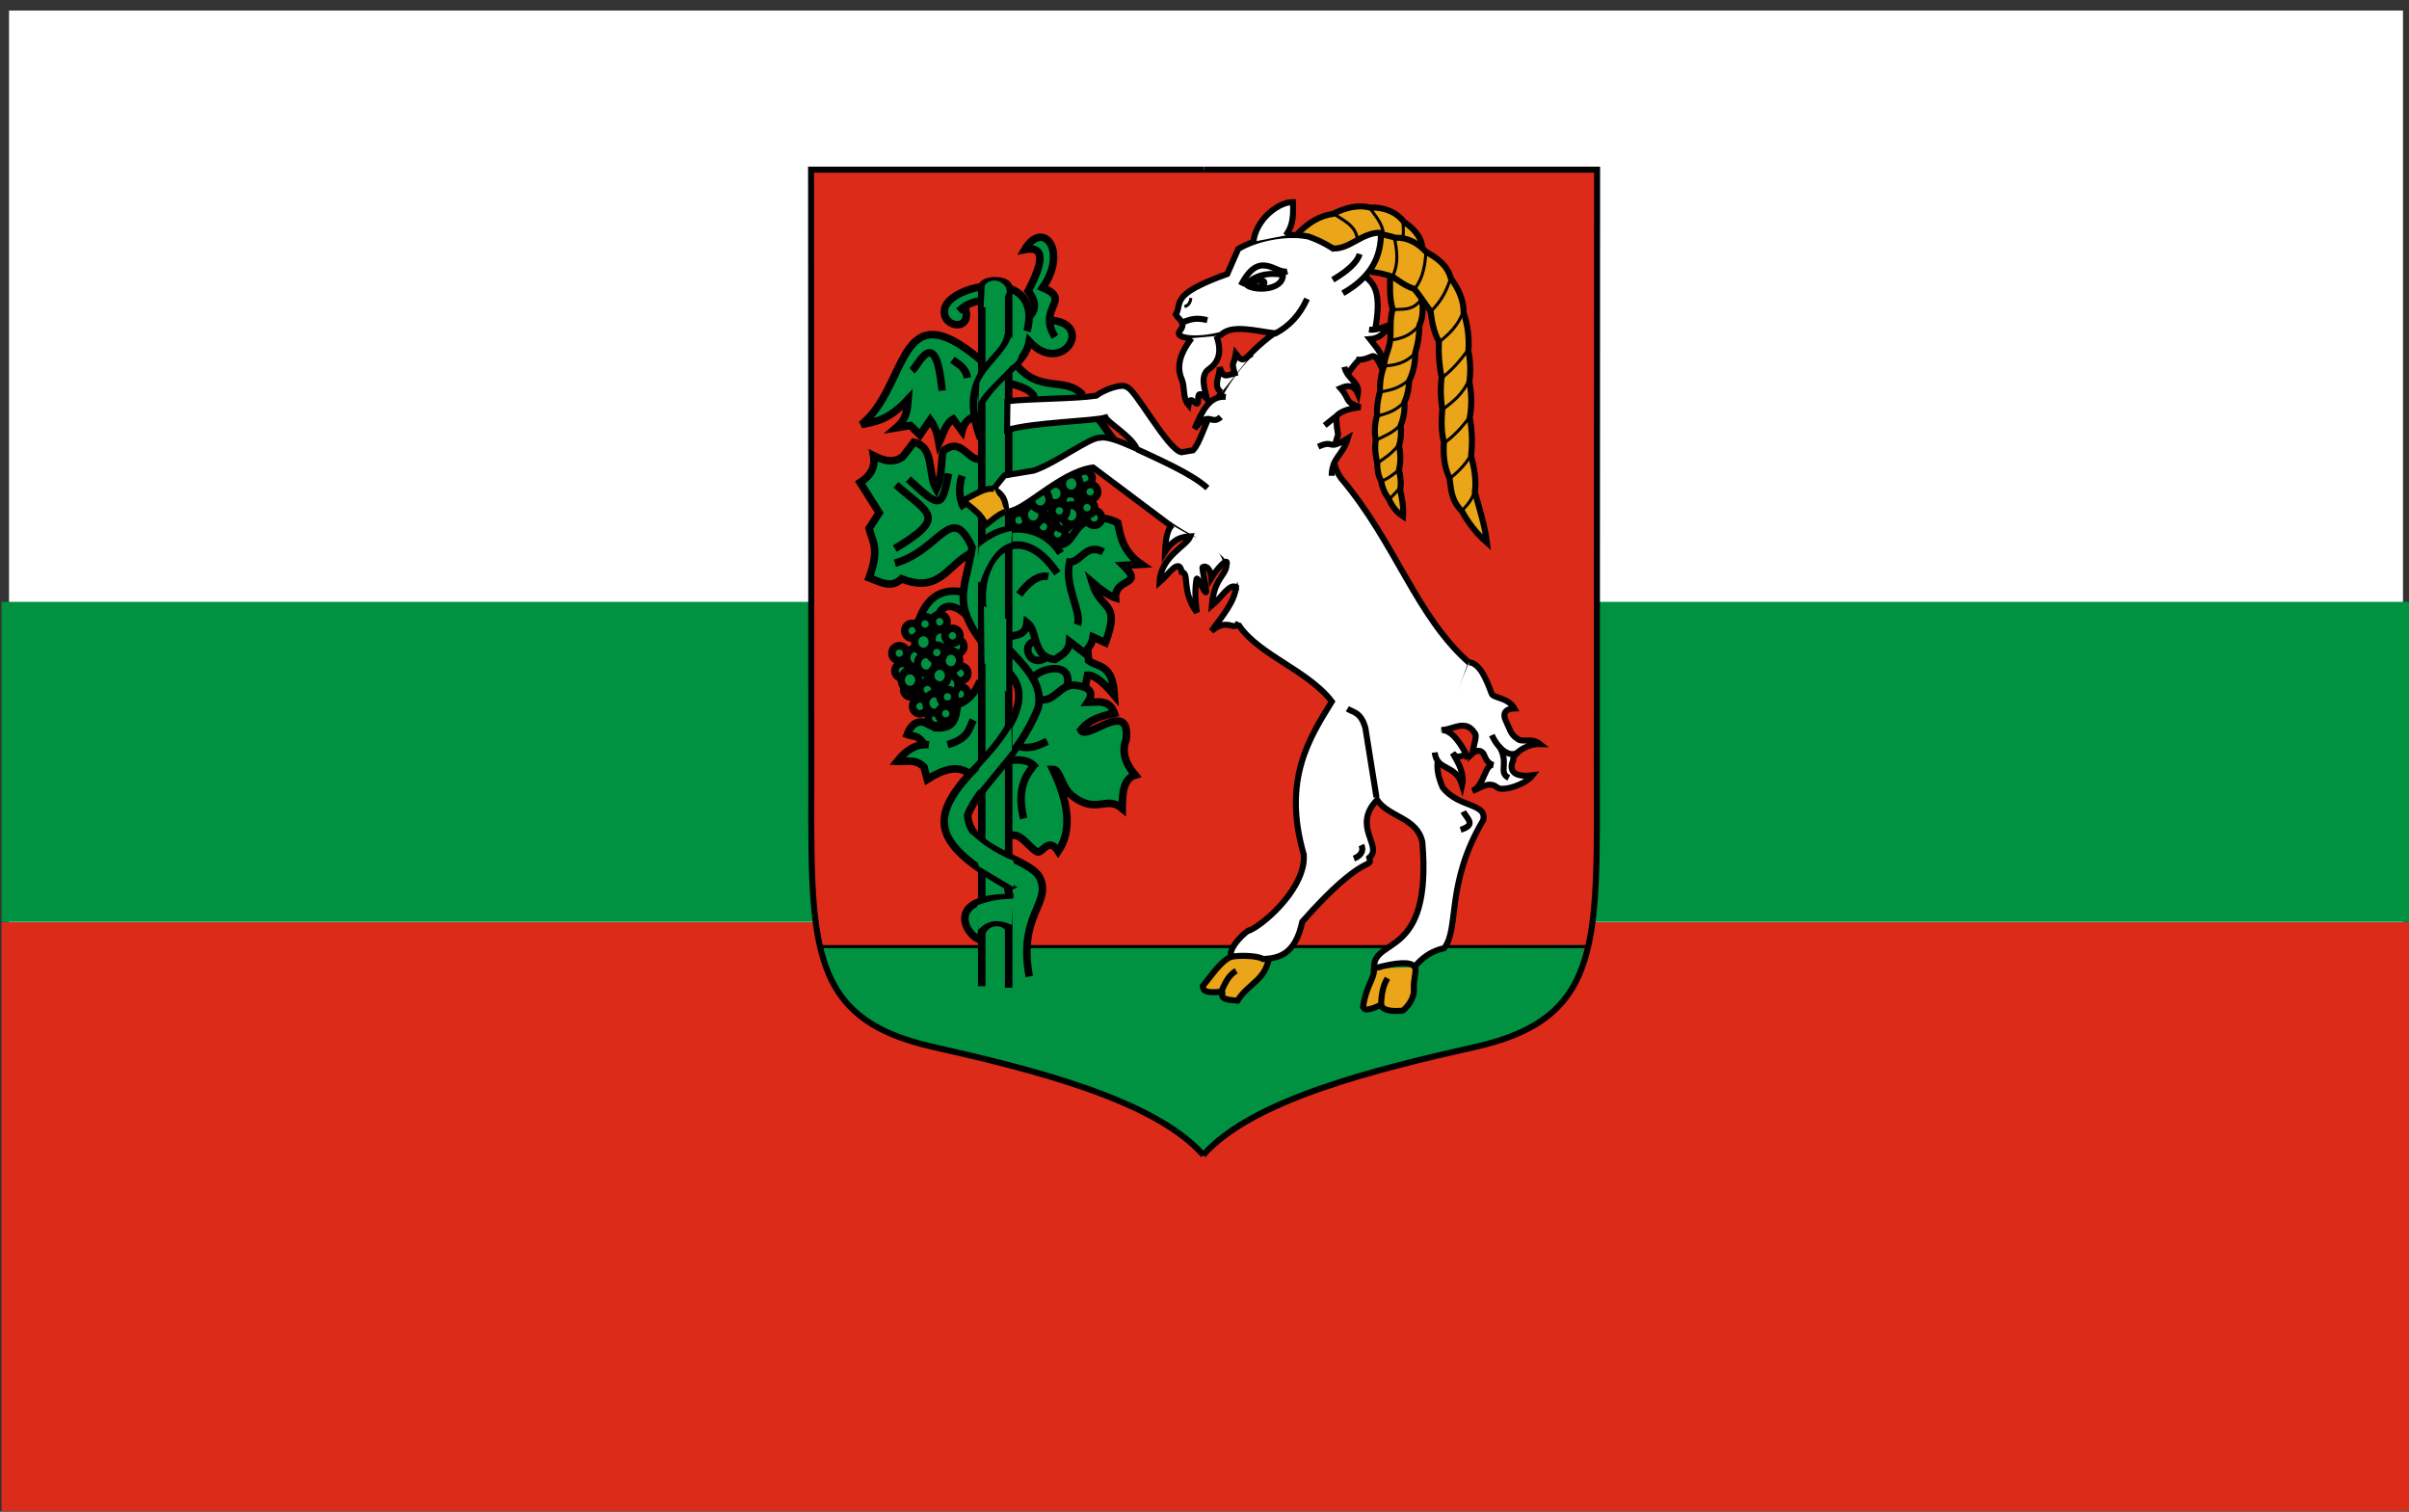 <?xml version="1.0" encoding="UTF-8"?>
<svg sodipodi:docbase="D:\olek\Pulpit\svg" sodipodi:docname="POL_lublin_flag.svg" sodipodi:version="0.32" version="1.0" viewBox="0 0 800 502" xmlns="http://www.w3.org/2000/svg" xmlns:cc="http://web.resource.org/cc/" xmlns:dc="http://purl.org/dc/elements/1.1/" xmlns:rdf="http://www.w3.org/1999/02/22-rdf-syntax-ns#" xmlns:sodipodi="http://inkscape.sourceforge.net/DTD/sodipodi-0.dtd">
<rect x="0" y="0" width="800" height="502" fill="#333333" stroke="none"/>
<sodipodi:namedview bordercolor="#666666" borderopacity="1.0" pagecolor="#ffffff"/>
<g>
<rect x="3" y="3.5" width="795" height="497" color="#000000" fill="#fff" fill-rule="evenodd"/>
<rect x=".505" y="199.85" width="800.99" height="106.29" color="#000000" fill="#009241" fill-rule="evenodd"/>
<rect x=".505" y="306.24" width="802.99" height="195.53" color="#000000" fill="#dc2b19" fill-rule="evenodd"/>
<g transform="matrix(.526 0 0 .526 176.84 -119.83)">
<path d="m423.6 957.07c-31.09-35.29-108.95-54.42-171.15-68.426-80.993-18.239-76.371-67.208-76.418-179.14l-0.159-374.57h249.13" color="#000000" fill="#dc2b19" fill-rule="evenodd" sodipodi:nodetypes="csscc"/>
<path d="m423.4 957.07c31.09-35.29 109.95-54.42 172.15-68.426 80.993-18.239 76.371-67.208 76.418-179.14l0.159-374.57h-248.13" color="#000000" fill="#dc2b19" fill-rule="evenodd" sodipodi:nodetypes="csscc"/>
<path d="m181.62 825.4 482-1c0.45 31.98-26.348 54.775-73.067 64.475-60.536 13.592-140.09 38.786-168.93 67.525-27.237-29.589-86.025-47.826-202.61-77.757-21.884-11.145-32.696-32.468-37.393-53.243z" fill="#009241" fill-rule="evenodd" sodipodi:nodetypes="cccccc"/>
<path d="m206.62 496.4c15.16-17.833 23.885-35.667 35.5-53.5 14.57-10.29 27.716 2.204 41 12.5l7 32-7.5 16.5-6-14-6.5 9c-4.833-14.149-9.667 3.57-14.5 10-1.16-24.109-7.048-11.962-12-7-3.405-7.117-10.088-4.404-16-4 8.448-6.5 8.843-13 11-19.5-10.667 14.874-21.333 14.278-32 18z" color="#000000" fill="#009241" fill-rule="evenodd" sodipodi:nodetypes="cccccccccccc"/>
<path d="m300.12 494.9 17.5-16-17.5-10-0.5-44-18-8-9.5 4.5 2 4.5c-2.697 7.444-6.811 9.694-13.5 2.5l-1-7.5 8.5-7.5 19-5 19.5 3 7 15 3-3-3.5-12c7.797-16.656 9.447-27.933-4-26 5.833-3.237 11.667-11.06 17.5-4.5 4.772 9.5-0.821 19-5 28.5 6.592 3.219 11.561 7.574 5 20 12.458 3.885 18.786 9.304 10 18.5-11.174 7.268-17.018 1.212-23-4.5-0.857 5.129-2.1 10.18-9.5 14l12 10.5c13.219 2.316 26.576 4.586 32 9.5l18.5 28-20.5 15 3.5 12-36.5 28.5-21.5-3.5 8.5-62.5z" color="#000000" fill="#009241" fill-rule="evenodd" sodipodi:nodetypes="cccccccccccccccccccccccccccccc"/>
<path d="m277.12 575.9c-13.167 11.458-25.697 25.302-44 17.5-7.333 4.228-14.667 1.149-22 0.5 5.987-14.769 2.613-23.298 1-33l7.5-10-13.5-19.5c7.919-3.791 12.222-7.389 9.5-16.5 7.932 7.888 16.24 7.006 25.5-9l8 7.5 6 24 4-24 8-4.5 15.5 10 0.5 51 1.5 10-7.5-4z" color="#000000" fill="#009241" fill-rule="evenodd" sodipodi:nodetypes="cccccccccccccccc"/>
<path d="m338.62 659.9-36.5 25.5 5-22.5-15.5-21-20-27.5-9.5-5-11 13.5-6.5-5.5 8.5-12.5 9.5-3.5 9 0.5 6-26.5 15-11.5 11.5-2.5 17.5-21 28.5-10.5 4.5 26 13.5 2 7 17 8 9h-12c14.342 10.157-1.297 13.889-3.5 20.5-5.167-0.778-10.333-5.414-15.5-11.5 8.134 14.802 17.014 24.194 9.5 41l-7.5-4-5.5 8.5 1.5 7 13.5 6 3 14.5-17.5-13 0.5 9.5-11-2.5z" color="#000000" fill="#009241" fill-rule="evenodd" sodipodi:nodetypes="cccccccccccccccccccccccccccccccc"/>
<path d="m230.62 707.9c11.613 0.159 18.699 3.336 18.328 11.484 8.89-3.53 17.78-10.13 26.67-3.631l24.254 37.461 18.722 12.845c5.008-3.05 10.017-5.657 15.025-2.16 6.774-16.5 3.193-33-6-49.5 14.13 22.683 29.933 20.274 45.311 24.245-0.515-8.531-0.218-16.792 7.147-22.696-9.041-12.532-2.092-32.045-11.547-32.931l-22.049 7.502c0.52-5.373 10.463-9.176 18.572-13.284-1.79-4.196-6.135-6.69-15.901-5.569 8.606-17.177-14.229-12.471-28.038-2.318l-19.726 15.173-19.765-27.272-5.158 11.853-22.017-50.32-22.329 24.355 25.26 44.333-13.76-5.073-5.773 8.365 6.697 6.812-13.924 10.324z" color="#000000" fill="#009241" fill-rule="evenodd" sodipodi:nodetypes="cccccccccccccccccccccccc"/>
<path d="m271.12 767.4c-1.584-8.41-30.484-14.842 10.5-56l2.5 16c-9.775 7.403-10.707 21.078-5.777 28.063 4.01 5.681-3.004 11.651-7.223 11.937z" color="#000000" fill="#009241" fill-rule="evenodd" sodipodi:nodetypes="cccsc"/>
<path d="m271.62 766.9 29.5 20.5c-9.409 5.367-18.819 8.639-28.228 16.381-0.241 5.255-1.143 11.007 3.749 12.412l35.75 26.858c-5.154-2.263 6.118-40.927 7.854-52.849 0.854-6.101-0.666-12.202-15.625-18.302-10.539-4.35-18.37-10.054-26.318-15.7l-6.682 10.7z" fill="#009241" fill-rule="evenodd" sodipodi:nodetypes="ccccccccc"/>
<path d="m283.62 850.4v-441c-0.115-5.764 17.052-5.795 17 0v442" fill="#009241" fill-rule="evenodd" stroke="#000" stroke-width="4.75" sodipodi:nodetypes="cccc"/>
<path d="m313.63 844.27c-7.218-38.799 14.094-46.267 6.779-62.091-5.931-12.828-44.573-16.661-45.669-39.732 7.92-20.127 31.517-35.238 44.548-67.882 5.891-26.667-35.811-40.838-35.355-67.882-0.884-31.168 24.343-51.042 47.376-16.971" color="#000000" fill="none" stroke="#000" stroke-width="4.75" sodipodi:nodetypes="cscccc"/>
<path d="m300.9 814.57c-3.185-6.838-17.224-6.406-18.385 6.364-7.336-0.972-24.187-26.438 18.253-26.412 2.189-1.093-2.486-5.725 0.132-6.822-47.539-26.595-50.452-42.491-25.456-70.711 32.347-31.654 38.824-52.959 24.042-65.761-38.647-40.174-26.892-47.198-21.92-77.782-13.294-29.366-20.088 1.999-48.79 9.899" color="#000000" fill="none" stroke="#000" stroke-width="4.75" sodipodi:nodetypes="cccccccc"/>
<path d="m333.42 576.98c-13.929-22.023-41.502-16.626-49.497-6.364" color="#000000" fill="none" stroke="#000" stroke-width="4.75" sodipodi:nodetypes="cc"/>
<path d="m228.77 574.15c33.582-20.121 21.523-21.845 0.707-40.305" color="#000000" fill="none" stroke="#000" stroke-width="4.75" sodipodi:nodetypes="cc"/>
<path d="m237.26 530.31c20.347 18.849 21.063 18.406 25.456-3.535" color="#000000" fill="none" stroke="#000" stroke-width="4.75" sodipodi:nodetypes="cc"/>
<path d="m271.2 528.19c-2.696 8.083-1.495 16.16 1.414 20.506" color="#000000" fill="none" stroke="#000" stroke-width="4.75" sodipodi:nodetypes="cc"/>
<path d="m282.89 504.86c-16.122-43.899 16.298-49.137 17.299-65.761" color="#000000" fill="none" stroke="#000" stroke-width="4.75" sodipodi:nodetypes="cc"/>
<path d="m283.93 480.81c11.961-18.341 27.164-23.143 29.698-37.477 20.769 22.597 42.093-11.791 12.728-13.435" color="#000000" fill="none" stroke="#000" stroke-width="4.75" sodipodi:nodetypes="ccc"/>
<path d="m329.89 440.51c-11.618-18.614 11.25-23.134-7.778-31.113 16.258-23.18 0.14-43.456-11.314-24.042 12.937-2.49 11.78 7.94 2.121 26.163 4.187 5.421 5.899 10.842 0.707 16.263" color="#000000" fill="none" stroke="#000" stroke-width="4.75" sodipodi:nodetypes="ccccc"/>
<path d="m312.21 436.97c10.518-40.247-45.078-30.994-51.619-15.556-4.343 12.829 17.113 16.828 12.728 1.414" color="#000000" fill="none" stroke="#000" stroke-width="4.75" sodipodi:nodetypes="ccc"/>
<path d="m269.08 424.25c4.478-4.148 8.957-5.983 13.435-6.364" color="#000000" fill="none" stroke="#000" stroke-width="4.75" sodipodi:nodetypes="cc"/>
<path d="m282.62 454.9c-52.831-44.65-44.912 16.763-75 41 8.695-1.918 16.949-2.513 29.5-16-0.485 6-0.551 12-7.5 18l9-1.5 6 6 6.5-9.5c3.469 4.833 4.665 9.667 5.5 14.5 2.66-5.34 3.928-12.072 9-15l5.5 7.5c1.276-5.503 4.575-7.971 8.5-9.5" color="#000000" fill="none" stroke="#000" stroke-width="4.75" sodipodi:nodetypes="ccccccccccc"/>
<path d="m239.62 461.9c4.577-4.293 14.97-29.411 19 12.5" color="#000000" fill="none" stroke="#000" stroke-width="4.75" sodipodi:nodetypes="cc"/>
<path d="m274.62 466.4c-1.245-6.716-5.744-8.55-9.5-11.5" color="#000000" fill="none" stroke="#000" stroke-width="4.75" sodipodi:nodetypes="cc"/>
<path d="m301.61 707.8c7.026-0.757 12.992 0.075 16.263 4.95" color="#000000" fill="none" stroke="#000" stroke-width="4.75" sodipodi:nodetypes="cc"/>
<path d="m324.94 695.77c-5.737 2.825-11.511 5.535-19.092 2.828" color="#000000" fill="none" stroke="#000" stroke-width="4.75" sodipodi:nodetypes="cc"/>
<path d="m300.19 755.88c7.353-3.544 11.599 5.236 17.95 9.504 3.596 2.416 7.161-10.049 13.761-0.148 9.441-14.086 5.925-32.058-3.427-51.782 4.735-0.099 5.117 11.32 12.519 16.993 15.265 11.7 21.333-0.749 31.322 7.755 0.05-9.692 0.711-18.775 8.177-21.05-6.438-7.517-8.655-15.035-5.667-22.552 2.811-26.354-25.144 1.392-28.673-5.895 3.373-4.275 8.5-8.2 21.213-10.607-3.009-8.851-10.268-7.077-16.885-6.909 4.438-6.615 0.884-9.805-7.864-10.769-10.135-1.107-13.199 12.406-24.042 8.485" color="#000000" fill="none" stroke="#000" stroke-width="4.75" sodipodi:nodetypes="csccscccccccc"/>
<path d="m278.27 576.27c-16.3 7.293-20.506 26.712-45.255 16.971-6.835 6.435-13.671 1.809-20.506-0.707 6.941-18.7 1.842-22.952 0-31.113l6.364-9.899-12.021-19.092c6.177-3.983 9.832-9.226 8.485-16.971 6.128 3.098 12.257 5.064 18.385 0.707l7.071-9.192c13.24 2.969 8.579 20.129 14.142 29.698 5.479-11.846 1.557-25.028 6.364-25.456 10.371-6.853 15.085 10.181 22.627 5.657" color="#000000" fill="none" stroke="#000" stroke-width="4.75" sodipodi:nodetypes="cccccccccccc"/>
<path d="m300.9 630.01c4.404-1.799 10.381-0.451 11.314-9.192 7.137 5.29 2.913 21.988 17.678 23.335 4.044-2.791 8.753-4.918 9.192-11.314l9.192 7.071c2.477-2.708 5.014-5.357 5.657-9.899l7.778 3.535c9.886-26.944-2.747-19.083-8.485-38.184 5.788 4.976 10.942 8.685 14.849 9.899-0.376-13.199 18.694-7.307 4.95-20.506l11.314-0.707c-10.965-7.518-13.127-16.796-14.849-26.163-5.893-3.041-11.785-4.021-17.678-1.414-11.549 3.061-9.664 16.488-21.92 15.556" color="#000000" fill="none" stroke="#000" stroke-width="4.75" sodipodi:nodetypes="cccccccccccccc"/>
<path d="m307.26 603.14c6.128-8.14 12.257-12.591 18.385-11.314" color="#000000" fill="none" stroke="#000" stroke-width="4.75" sodipodi:nodetypes="cc"/>
<path d="m360.29 576.27c-10.607-5.914-14.142 6.588-21.213 6.364-3.499 15.364 7.978 32.012 4.95 39.598" color="#000000" fill="none" stroke="#000" stroke-width="4.75" sodipodi:nodetypes="ccc"/>
<path d="m316.45 711.33c-7.758 8.495-9.85 19.117-6.364 33.234" color="#000000" fill="none" stroke="#000" stroke-width="4.75" sodipodi:nodetypes="cc"/>
<path d="m316.45 655.47c3.545-5.61 24.421-10.833 21.213 4.95" color="#000000" fill="none" stroke="#000" stroke-width="4.75" sodipodi:nodetypes="cc"/>
<path d="m317.16 632.84c-8.66 1.217-3.91 16.347 6.364 10.607" color="#000000" fill="none" stroke="#000" stroke-width="4.75" sodipodi:nodetypes="cc"/>
<path d="m348.98 661.13 1.414-7.071c3.858-0.255 9.343 3.559 16.971 12.728-1.139-20.153-9.934-17.338-16.263-21.92l-0.707-7.778" color="#000000" fill="none" stroke="#000" stroke-width="4.75" sodipodi:nodetypes="ccccc"/>
<path d="m276.86 716.99c-8.079-6.854-17.628-3.414-27.577 2.828l-2.121-7.778c-5.657-5.51-11.314-3.183-16.971-3.535 5.569-6.87 11.88-11.513 20.08-10.486-1.068-0.134-2.104-0.171-3.11-0.12-3.535-6.489-7.071-5.008-10.607-6.364 2.504-6.718 6.22-8.588 10.607-7.778l7.071 3.535c12.475 0.771 12.91-6.251 14.142-14.849 6.02-1.459 11.792-7.886 14.142-14.849" color="#000000" fill="none" stroke="#000" stroke-width="4.75" sodipodi:nodetypes="ccccscccccc"/>
<path d="m262.01 697.9c13.546-3.831 13.388-9.947 16.263-15.556" color="#000000" fill="none" stroke="#000" stroke-width="4.75" sodipodi:nodetypes="cc"/>
<path d="m304.43 456.77c15.146 20.24 31.684 7.964 43.134 20.506" color="#000000" fill="none" stroke="#000" stroke-width="4.75" sodipodi:nodetypes="cc"/>
<path d="m300.9 470.21c0.236 0 0.471 0 0 0z" fill="none" stroke="#000" stroke-width="1.9px"/>
<path d="m317.16 480.11c-0.736-5.996-8.878-8.289-16.971-10.607" color="#000000" fill="none" stroke="#000" stroke-width="4.75" sodipodi:nodetypes="cc"/>
<path d="m274.62 616.9c-7-7.363-15.5-9.089-18.5-0.5" color="#000000" fill="none" stroke="#000" stroke-width="4.75" sodipodi:nodetypes="cc"/>
<path d="m270.62 601.4c-13.724-2.329-22.108 5.164-26.5 17.5" color="#000000" fill="none" stroke="#000" stroke-width="4.75" sodipodi:nodetypes="cc"/>
<path transform="matrix(1.062 0 0 1.062 168 321.53)" d="m66.114 310.51a4.419 4.419 0 1 1-8.839 0 4.419 4.419 0 1 1 8.839 0z" color="#000000" fill="#009241" fill-rule="evenodd" stroke="#000" stroke-width="4.471" sodipodi:cx="61.695068" sodipodi:cy="310.51425" sodipodi:rx="4.4194174" sodipodi:ry="4.4194174" sodipodi:type="arc"/>
<path transform="matrix(1.062 0 0 1.062 202.12 306.15)" d="m66.114 310.51a4.419 4.419 0 1 1-8.839 0 4.419 4.419 0 1 1 8.839 0z" color="#000000" fill="#009241" fill-rule="evenodd" stroke="#000" stroke-width="4.471" sodipodi:cx="61.695068" sodipodi:cy="310.51425" sodipodi:rx="4.4194174" sodipodi:ry="4.4194174" sodipodi:type="arc"/>
<path transform="matrix(1.062 0 0 1.062 179.14 343.98)" d="m66.114 310.51a4.419 4.419 0 1 1-8.839 0 4.419 4.419 0 1 1 8.839 0z" color="#000000" fill="#009241" fill-rule="evenodd" stroke="#000" stroke-width="4.471" sodipodi:cx="61.695068" sodipodi:cy="310.51425" sodipodi:rx="4.4194174" sodipodi:ry="4.4194174" sodipodi:type="arc"/>
<path transform="matrix(1.062 0 0 1.062 204.6 323.12)" d="m66.114 310.51a4.419 4.419 0 1 1-8.839 0 4.419 4.419 0 1 1 8.839 0z" color="#000000" fill="#009241" fill-rule="evenodd" stroke="#000" stroke-width="4.471" sodipodi:cx="61.695068" sodipodi:cy="310.51425" sodipodi:rx="4.4194174" sodipodi:ry="4.4194174" sodipodi:type="arc"/>
<path transform="matrix(1.062 0 0 1.062 173.48 333.37)" d="m66.114 310.51a4.419 4.419 0 1 1-8.839 0 4.419 4.419 0 1 1 8.839 0z" color="#000000" fill="#009241" fill-rule="evenodd" stroke="#000" stroke-width="4.471" sodipodi:cx="61.695068" sodipodi:cy="310.51425" sodipodi:rx="4.4194174" sodipodi:ry="4.4194174" sodipodi:type="arc"/>
<path transform="matrix(1.062 0 0 1.062 204.6 336.2)" d="m66.114 310.51a4.419 4.419 0 1 1-8.839 0 4.419 4.419 0 1 1 8.839 0z" color="#000000" fill="#009241" fill-rule="evenodd" stroke="#000" stroke-width="4.471" sodipodi:cx="61.695068" sodipodi:cy="310.51425" sodipodi:rx="4.4194174" sodipodi:ry="4.4194174" sodipodi:type="arc"/>
<path transform="matrix(1.062 0 0 1.062 166.06 310.39)" d="m66.114 310.51a4.419 4.419 0 1 1-8.839 0 4.419 4.419 0 1 1 8.839 0z" color="#000000" fill="#009241" fill-rule="evenodd" stroke="#000" stroke-width="4.471" sodipodi:cx="61.695068" sodipodi:cy="310.51425" sodipodi:rx="4.4194174" sodipodi:ry="4.4194174" sodipodi:type="arc"/>
<path transform="matrix(1.062 0 0 1.062 174.19 296.25)" d="m66.114 310.51a4.419 4.419 0 1 1-8.839 0 4.419 4.419 0 1 1 8.839 0z" color="#000000" fill="#009241" fill-rule="evenodd" stroke="#000" stroke-width="4.471" sodipodi:cx="61.695068" sodipodi:cy="310.51425" sodipodi:rx="4.4194174" sodipodi:ry="4.4194174" sodipodi:type="arc"/>
<path transform="matrix(1.062 0 0 1.062 191.51 290.59)" d="m66.114 310.51a4.419 4.419 0 1 1-8.839 0 4.419 4.419 0 1 1 8.839 0z" color="#000000" fill="#009241" fill-rule="evenodd" stroke="#000" stroke-width="4.471" sodipodi:cx="61.695068" sodipodi:cy="310.51425" sodipodi:rx="4.4194174" sodipodi:ry="4.4194174" sodipodi:type="arc"/>
<path transform="matrix(1.062 0 0 1.062 189.04 351.4)" d="m66.114 310.51a4.419 4.419 0 1 1-8.839 0 4.419 4.419 0 1 1 8.839 0z" color="#000000" fill="#009241" fill-rule="evenodd" stroke="#000" stroke-width="4.471" sodipodi:cx="61.695068" sodipodi:cy="310.51425" sodipodi:rx="4.4194174" sodipodi:ry="4.4194174" sodipodi:type="arc"/>
<path transform="matrix(1.062 0 0 1.062 183.74 333.37)" d="m66.114 310.51a4.419 4.419 0 1 1-8.839 0 4.419 4.419 0 1 1 8.839 0z" color="#000000" fill="#009241" fill-rule="evenodd" stroke="#000" stroke-width="4.471" sodipodi:cx="61.695068" sodipodi:cy="310.51425" sodipodi:rx="4.4194174" sodipodi:ry="4.4194174" sodipodi:type="arc"/>
<path transform="matrix(1.252 0 0 1.378 180.53 203.46)" d="m66.114 310.51a4.419 4.419 0 1 1-8.839 0 4.419 4.419 0 1 1 8.839 0z" color="#000000" fill="#009241" fill-rule="evenodd" stroke="#000" stroke-width="3.616" sodipodi:cx="61.695068" sodipodi:cy="310.51425" sodipodi:rx="4.4194174" sodipodi:ry="4.4194174" sodipodi:type="arc"/>
<path transform="matrix(1.252 0 0 1.378 167.09 225.73)" d="m66.114 310.51a4.419 4.419 0 1 1-8.839 0 4.419 4.419 0 1 1 8.839 0z" color="#000000" fill="#009241" fill-rule="evenodd" stroke="#000" stroke-width="3.616" sodipodi:cx="61.695068" sodipodi:cy="310.51425" sodipodi:rx="4.4194174" sodipodi:ry="4.4194174" sodipodi:type="arc"/>
<path transform="matrix(1.252 0 0 1.378 185.83 232.1)" d="m66.114 310.51a4.419 4.419 0 1 1-8.839 0 4.419 4.419 0 1 1 8.839 0z" color="#000000" fill="#009241" fill-rule="evenodd" stroke="#000" stroke-width="3.616" sodipodi:cx="61.695068" sodipodi:cy="310.51425" sodipodi:rx="4.4194174" sodipodi:ry="4.4194174" sodipodi:type="arc"/>
<path transform="matrix(1.252 0 0 1.378 164.62 215.13)" d="m66.114 310.51a4.419 4.419 0 1 1-8.839 0 4.419 4.419 0 1 1 8.839 0z" color="#000000" fill="#009241" fill-rule="evenodd" stroke="#000" stroke-width="3.616" sodipodi:cx="61.695068" sodipodi:cy="310.51425" sodipodi:rx="4.4194174" sodipodi:ry="4.4194174" sodipodi:type="arc"/>
<path transform="matrix(1.252 0 0 1.378 186.89 216.89)" d="m66.114 310.51a4.419 4.419 0 1 1-8.839 0 4.419 4.419 0 1 1 8.839 0z" color="#000000" fill="#009241" fill-rule="evenodd" stroke="#000" stroke-width="3.616" sodipodi:cx="61.695068" sodipodi:cy="310.51425" sodipodi:rx="4.4194174" sodipodi:ry="4.4194174" sodipodi:type="arc"/>
<path transform="matrix(1.252 0 0 1.378 169.57 205.23)" d="m66.114 310.51a4.419 4.419 0 1 1-8.839 0 4.419 4.419 0 1 1 8.839 0z" color="#000000" fill="#009241" fill-rule="evenodd" stroke="#000" stroke-width="3.616" sodipodi:cx="61.695068" sodipodi:cy="310.51425" sodipodi:rx="4.4194174" sodipodi:ry="4.4194174" sodipodi:type="arc"/>
<path transform="matrix(1.252 0 0 1.378 171.34 219.02)" d="m66.114 310.51a4.419 4.419 0 1 1-8.839 0 4.419 4.419 0 1 1 8.839 0z" color="#000000" fill="#009241" fill-rule="evenodd" stroke="#000" stroke-width="3.616" sodipodi:cx="61.695068" sodipodi:cy="310.51425" sodipodi:rx="4.4194174" sodipodi:ry="4.4194174" sodipodi:type="arc"/>
<path transform="matrix(1.252 0 0 1.378 161.08 229.27)" d="m66.114 310.51a4.419 4.419 0 1 1-8.839 0 4.419 4.419 0 1 1 8.839 0z" color="#000000" fill="#009241" fill-rule="evenodd" stroke="#000" stroke-width="3.616" sodipodi:cx="61.695068" sodipodi:cy="310.51425" sodipodi:rx="4.4194174" sodipodi:ry="4.4194174" sodipodi:type="arc"/>
<path transform="matrix(1.252 0 0 1.378 176.64 243.76)" d="m66.114 310.51a4.419 4.419 0 1 1-8.839 0 4.419 4.419 0 1 1 8.839 0z" color="#000000" fill="#009241" fill-rule="evenodd" stroke="#000" stroke-width="3.616" sodipodi:cx="61.695068" sodipodi:cy="310.51425" sodipodi:rx="4.4194174" sodipodi:ry="4.4194174" sodipodi:type="arc"/>
<path transform="matrix(1.252 0 0 1.378 179.82 226.44)" d="m66.114 310.51a4.419 4.419 0 1 1-8.839 0 4.419 4.419 0 1 1 8.839 0z" color="#000000" fill="#009241" fill-rule="evenodd" stroke="#000" stroke-width="3.616" sodipodi:cx="61.695068" sodipodi:cy="310.51425" sodipodi:rx="4.4194174" sodipodi:ry="4.4194174" sodipodi:type="arc"/>
<path transform="matrix(1.062 0 0 1.062 189.75 310.04)" d="m66.114 310.51a4.419 4.419 0 1 1-8.839 0 4.419 4.419 0 1 1 8.839 0z" color="#000000" fill="#009241" fill-rule="evenodd" stroke="#000" stroke-width="4.471" sodipodi:cx="61.695068" sodipodi:cy="310.51425" sodipodi:rx="4.4194174" sodipodi:ry="4.4194174" sodipodi:type="arc"/>
<path transform="matrix(1.062 0 0 1.062 195.4 348.57)" d="m66.114 310.51a4.419 4.419 0 1 1-8.839 0 4.419 4.419 0 1 1 8.839 0z" color="#000000" fill="#009241" fill-rule="evenodd" stroke="#000" stroke-width="4.471" sodipodi:cx="61.695068" sodipodi:cy="310.51425" sodipodi:rx="4.4194174" sodipodi:ry="4.4194174" sodipodi:type="arc"/>
<path transform="matrix(1.062 0 0 1.062 196.46 337.97)" d="m66.114 310.51a4.419 4.419 0 1 1-8.839 0 4.419 4.419 0 1 1 8.839 0z" color="#000000" fill="#009241" fill-rule="evenodd" stroke="#000" stroke-width="4.471" sodipodi:cx="61.695068" sodipodi:cy="310.51425" sodipodi:rx="4.4194174" sodipodi:ry="4.4194174" sodipodi:type="arc"/>
<path transform="matrix(1.062 0 0 1.062 182.32 292)" d="m66.114 310.51a4.419 4.419 0 1 1-8.839 0 4.419 4.419 0 1 1 8.839 0z" color="#000000" fill="#009241" fill-rule="evenodd" stroke="#000" stroke-width="4.471" sodipodi:cx="61.695068" sodipodi:cy="310.51425" sodipodi:rx="4.4194174" sodipodi:ry="4.4194174" sodipodi:type="arc"/>
<path transform="matrix(1.062 0 0 1.062 199.65 299.43)" d="m66.114 310.51a4.419 4.419 0 1 1-8.839 0 4.419 4.419 0 1 1 8.839 0z" color="#000000" fill="#009241" fill-rule="evenodd" stroke="#000" stroke-width="4.471" sodipodi:cx="61.695068" sodipodi:cy="310.51425" sodipodi:rx="4.4194174" sodipodi:ry="4.4194174" sodipodi:type="arc"/>
<path transform="matrix(1.062 0 0 1.062 283.08 200.03)" d="m66.114 310.51a4.419 4.419 0 1 1-8.839 0 4.419 4.419 0 1 1 8.839 0z" color="#000000" fill="#009241" fill-rule="evenodd" stroke="#000" stroke-width="4.471" sodipodi:cx="61.695068" sodipodi:cy="310.51425" sodipodi:rx="4.4194174" sodipodi:ry="4.4194174" sodipodi:type="arc"/>
<path transform="matrix(1.062 0 0 1.062 241.58 226.53)" d="m66.114 310.51a4.419 4.419 0 1 1-8.839 0 4.419 4.419 0 1 1 8.839 0z" color="#000000" fill="#009241" fill-rule="evenodd" stroke="#000" stroke-width="4.471" sodipodi:cx="61.695068" sodipodi:cy="310.51425" sodipodi:rx="4.4194174" sodipodi:ry="4.4194174" sodipodi:type="arc"/>
<path transform="matrix(1.062 0 0 1.062 260.08 218.53)" d="m66.114 310.51a4.419 4.419 0 1 1-8.839 0 4.419 4.419 0 1 1 8.839 0z" color="#000000" fill="#009241" fill-rule="evenodd" stroke="#000" stroke-width="4.471" sodipodi:cx="61.695068" sodipodi:cy="310.51425" sodipodi:rx="4.4194174" sodipodi:ry="4.4194174" sodipodi:type="arc"/>
<path transform="matrix(1.062 0 0 1.062 289.08 225.03)" d="m66.114 310.51a4.419 4.419 0 1 1-8.839 0 4.419 4.419 0 1 1 8.839 0z" color="#000000" fill="#009241" fill-rule="evenodd" stroke="#000" stroke-width="4.471" sodipodi:cx="61.695068" sodipodi:cy="310.51425" sodipodi:rx="4.4194174" sodipodi:ry="4.4194174" sodipodi:type="arc"/>
<path transform="matrix(1.062 0 0 1.062 286.58 208.53)" d="m66.114 310.51a4.419 4.419 0 1 1-8.839 0 4.419 4.419 0 1 1 8.839 0z" color="#000000" fill="#009241" fill-rule="evenodd" stroke="#000" stroke-width="4.471" sodipodi:cx="61.695068" sodipodi:cy="310.51425" sodipodi:rx="4.4194174" sodipodi:ry="4.4194174" sodipodi:type="arc"/>
<path transform="matrix(1.062 0 0 1.062 284.58 218.53)" d="m66.114 310.51a4.419 4.419 0 1 1-8.839 0 4.419 4.419 0 1 1 8.839 0z" color="#000000" fill="#009241" fill-rule="evenodd" stroke="#000" stroke-width="4.471" sodipodi:cx="61.695068" sodipodi:cy="310.51425" sodipodi:rx="4.4194174" sodipodi:ry="4.4194174" sodipodi:type="arc"/>
<path transform="matrix(1.062 0 0 1.062 274.08 214.03)" d="m66.114 310.51a4.419 4.419 0 1 1-8.839 0 4.419 4.419 0 1 1 8.839 0z" color="#000000" fill="#009241" fill-rule="evenodd" stroke="#000" stroke-width="4.471" sodipodi:cx="61.695068" sodipodi:cy="310.51425" sodipodi:rx="4.4194174" sodipodi:ry="4.4194174" sodipodi:type="arc"/>
<path transform="matrix(1.062 0 0 1.062 257.08 230.53)" d="m66.114 310.51a4.419 4.419 0 1 1-8.839 0 4.419 4.419 0 1 1 8.839 0z" color="#000000" fill="#009241" fill-rule="evenodd" stroke="#000" stroke-width="4.471" sodipodi:cx="61.695068" sodipodi:cy="310.51425" sodipodi:rx="4.4194174" sodipodi:ry="4.4194174" sodipodi:type="arc"/>
<path transform="matrix(1.062 0 0 1.062 266.08 235.03)" d="m66.114 310.51a4.419 4.419 0 1 1-8.839 0 4.419 4.419 0 1 1 8.839 0z" color="#000000" fill="#009241" fill-rule="evenodd" stroke="#000" stroke-width="4.471" sodipodi:cx="61.695068" sodipodi:cy="310.51425" sodipodi:rx="4.4194174" sodipodi:ry="4.4194174" sodipodi:type="arc"/>
<path transform="matrix(1.062 0 0 1.062 269.58 227.53)" d="m66.114 310.51a4.419 4.419 0 1 1-8.839 0 4.419 4.419 0 1 1 8.839 0z" color="#000000" fill="#009241" fill-rule="evenodd" stroke="#000" stroke-width="4.471" sodipodi:cx="61.695068" sodipodi:cy="310.51425" sodipodi:rx="4.4194174" sodipodi:ry="4.4194174" sodipodi:type="arc"/>
<path transform="matrix(1.252 0 0 1.378 238.88 124.94)" d="m66.114 310.51a4.419 4.419 0 1 1-8.839 0 4.419 4.419 0 1 1 8.839 0z" color="#000000" fill="#009241" fill-rule="evenodd" stroke="#000" stroke-width="3.616" sodipodi:cx="61.695068" sodipodi:cy="310.51425" sodipodi:rx="4.4194174" sodipodi:ry="4.4194174" sodipodi:type="arc"/>
<path transform="matrix(1.252 0 0 1.378 252.88 111.44)" d="m66.114 310.51a4.419 4.419 0 1 1-8.839 0 4.419 4.419 0 1 1 8.839 0z" color="#000000" fill="#009241" fill-rule="evenodd" stroke="#000" stroke-width="3.616" sodipodi:cx="61.695068" sodipodi:cy="310.51425" sodipodi:rx="4.4194174" sodipodi:ry="4.4194174" sodipodi:type="arc"/>
<path transform="matrix(1.252 0 0 1.378 262.88 105.44)" d="m66.114 310.51a4.419 4.419 0 1 1-8.839 0 4.419 4.419 0 1 1 8.839 0z" color="#000000" fill="#009241" fill-rule="evenodd" stroke="#000" stroke-width="3.616" sodipodi:cx="61.695068" sodipodi:cy="310.51425" sodipodi:rx="4.4194174" sodipodi:ry="4.4194174" sodipodi:type="arc"/>
<path transform="matrix(1.252 0 0 1.378 262.88 124.94)" d="m66.114 310.51a4.419 4.419 0 1 1-8.839 0 4.419 4.419 0 1 1 8.839 0z" color="#000000" fill="#009241" fill-rule="evenodd" stroke="#000" stroke-width="3.616" sodipodi:cx="61.695068" sodipodi:cy="310.51425" sodipodi:rx="4.4194174" sodipodi:ry="4.4194174" sodipodi:type="arc"/>
<path transform="matrix(1.252 0 0 1.378 243.38 115.44)" d="m66.114 310.51a4.419 4.419 0 1 1-8.839 0 4.419 4.419 0 1 1 8.839 0z" color="#000000" fill="#009241" fill-rule="evenodd" stroke="#000" stroke-width="3.616" sodipodi:cx="61.695068" sodipodi:cy="310.51425" sodipodi:rx="4.4194174" sodipodi:ry="4.4194174" sodipodi:type="arc"/>
<path transform="matrix(1.062 0 0 1.062 267.08 220.53)" d="m66.114 310.51a4.419 4.419 0 1 1-8.839 0 4.419 4.419 0 1 1 8.839 0z" color="#000000" fill="#009241" fill-rule="evenodd" stroke="#000" stroke-width="4.471" sodipodi:cx="61.695068" sodipodi:cy="310.51425" sodipodi:rx="4.4194174" sodipodi:ry="4.4194174" sodipodi:type="arc"/>
<path d="m357.12 492.4c3.333 2.733 6.167 9.1 10 13" color="#000000" fill="#009241" fill-rule="evenodd" stroke="#000" stroke-width="4.75" sodipodi:nodetypes="cc"/>
<path d="m288.62 538.4 14.5-4.5 2 10-7 7-9.5-12.5z" fill="#eaa519" fill-rule="evenodd" stroke="#000" stroke-width="1.9px"/>
<path d="m281.45 814.92c5.893-6.715 13.199-6.888 21.213-3.182l0.707-16.617c-7.543 0.221-15.085 1.207-22.627 4.243l0.707 15.556z" color="#000000" fill="#009241" fill-rule="evenodd" sodipodi:nodetypes="ccccc"/>
<path d="m281.81 774.79 21.92 13.081v-16.617c-11.726-4.714-20.195-10.731-27.224-17.324l5.303 20.86z" color="#000000" fill="#009241" fill-rule="evenodd" sodipodi:nodetypes="ccccc"/>
<path d="m282.16 726.36 20.506-25.102-0.354-14.142c-6.718 11.074-13.435 18.005-20.153 25.456-2.769 6.97-6.264 14.562-1e-5 13.789z" color="#000000" fill="#009241" fill-rule="evenodd" sodipodi:nodetypes="ccccc"/>
<path d="m285.34 646.45 13.789 18.385v-46.316l-14.142-8.132 0.354 36.062z" color="#000000" fill="#009241" fill-rule="evenodd" sodipodi:nodetypes="ccccc"/>
<path d="m282.51 595.54c4.404-12.49 10.685-22.974 19.799-25.102l0.354-7.425c-6.953 1.055-13.906 4.484-20.86 10.253-0.235 8.249-3.811 22.344 0.707 22.274z" color="#000000" fill="#009241" fill-rule="evenodd" sodipodi:nodetypes="ccccc"/>
<path d="m281.45 483.26c0.255-5.207 11.155-14.36 20.506-24.395 9.714-6.246 3.202-12.492 0.354-18.738-2.875 9.869-15.896 19.219-20.153 29.345l-0.707 13.789z" color="#000000" fill="#009241" fill-rule="evenodd" sodipodi:nodetypes="ccccc"/>
<path d="m284.79 421.97c28.885-7.409 7.064-24.076 0.707-13.789l-0.707 13.789z" color="#000000" fill="#009241" fill-rule="evenodd" sodipodi:nodetypes="ccc"/>
<path d="m180.62 825.4h104m28 0h353" fill="none" stroke="#000" stroke-width="1.9px" sodipodi:nodetypes="cccc"/>
<path d="m441.29 831.68c-6.793 2.849-12.277 11.591-18.124 18.697 0.371 2.781 1.196 4.67 12.401 3.434 0.544 2.219-3.343 4.931 9.539 5.723 6.614-10.738 17.425-12.71 19.841-26.9" color="#000000" fill="#eaa519" fill-rule="evenodd" stroke="#000" stroke-width="3.8" sodipodi:nodetypes="ccccc"/>
<path d="m531.18 839.1c0.805 6.267-4.839 10.422-6.802 24.399 1.015 1.336 0.875 3.411 11.386-1.331 0.947 3.314 5.81 4.324 13.457 3.697 2.364-1.31 7.569-7.439 7.197-13.279-0.423-6.649 2.156-12.262 0.492-14.077" color="#000000" fill="#eaa519" fill-rule="evenodd" stroke="#000" stroke-width="3.8" sodipodi:nodetypes="ccccsc"/>
<path d="m482.62 376.16c8.456-11.587 22.887-15.492 37.83-18.738 19.616-0.126 34.001 7.795 41.366 26.517-24.162-7.429-42.167-5.621-56.922 1.061l-22.274-8.839z" color="#000000" fill="#eaa519" fill-rule="evenodd" sodipodi:nodetypes="ccccc"/>
<path d="m423.6 957.07c-31.09-35.29-108.95-54.42-171.15-68.426-80.993-18.239-76.371-67.208-76.418-179.14l-0.159-374.57h248.13" color="#000000" fill="none" stroke="#000" stroke-width="3.8" sodipodi:nodetypes="csscc"/>
<path d="m423.4 957.07c31.09-35.29 109.95-54.42 172.15-68.426 80.993-18.239 76.371-67.208 76.418-179.14l0.159-374.57h-248.13" color="#000000" fill="none" stroke="#000" stroke-width="3.8" sodipodi:nodetypes="csscc"/>
<path d="m299.04 550.51c9.578 2.063 33.438-24.851 54.868-27.586l47.29 35.468c19.938 14.523 49.414 19.924 42.464 60.166 10.216 21.265 45.245 31.297 60.983 52.148-14.074 22.826-31.376 49.362-17.734 96.551 1.624 19.581-22.74 42.349-33.648 47.693-1.482-0.825-14.517 11.08-12.157 16.846 4.364-0.883 16.242-0.969 20.189 1.47 10.524-0.551 20.355-3.323 24.709-23.619 40.037-45.301 44.277-32.482 42.286-40.42 8.948-7.151-11.305-19.541 4.926-36.453 7.414 11.05 25.23 11.062 28.571 26.601 6.357 74.823-31.266 59.31-30.542 79.802 14.458-3.956 23.38-4.52 25.616-0.985 4.63-5.551 10.349-10.013 18.719-11.823 9.737-12.37 0.806-40.726 24.63-80.787 2.565-10.941-15.599-7.661-25.616-20.689-6.249-14.552-2.043-20.142 0-27.586l17.734-50.246c-34.382-29.581-47.036-76.238-81.773-117.24-6.745-9.195-5.128-18.391-1.97-27.586-4.782-26.091 5.568-41.779 20.689-54.187 7.859-31.035 3.752-39.227-1.97-44.335-10.239-10.659-21.039-20.869-37.438-26.601-14.657-2.886-33.487 1.324-44.335 7.882l-6.896 15.763c-36.881 13.189-28.129 18.23-32.512 25.616 1.799 3.252 6.989 4.991 2.39 10.569-3.475 4.214 10.009 6.456 26.181 2.239 6.696-6.587 20.882-2.686 33.497-0.985-39.791 29.33-43.114 66.092-51.231 73.891l-7.347 1.248c-8.935-2.174-29.125-39.906-34.245-41.082-2.92-2.693-14.618 1.566-19.492 5.351-13.087 2.035-42.003 1.824-56.051 3.509l-0.22 18.166c16.997-4.949 54.354-5.591 62.182-7.882 1.604 3.305 16.686 12.249 19.704 19.704-8.929-3.87-18.12-8.132-23.645-6.896-6.048-0.182-28.002 16.288-41.379 20.689l-18.568 3.107-6.745 8.412c5.138 3.073 7.671 6.099 7.883 14.097z" fill="#fff" fill-rule="evenodd" stroke="#000" stroke-width="3.8" sodipodi:nodetypes="ccccccccccccccccccccccccccccsccccccccccccccc"/>
<path d="m532.83 731.13-7.015-43.796c-2.812-9.889-7.313-9.643-11.37-12.065" color="#000000" fill="none" stroke="#000" stroke-width="3.8" sodipodi:nodetypes="ccc"/>
<path d="m381.62 511.4c16.048 7.49 34.818 15.736 44.5 24.5" color="#000000" fill="none" stroke="#000" stroke-width="3.8" sodipodi:nodetypes="cc"/>
<path d="m426.06 429.9c-6.128-1.383-9.428-1.21-15.556 1.414" color="#000000" fill="none" stroke="#000" stroke-width="3.8" sodipodi:nodetypes="cc"/>
<path d="m416.15 441.32c-8.668 11.215-9.131 19.198-6.276 25.875 2.198 5.141 0.384 11.784 4.284 16.255 1.154-7.665 5.197 2.125 6.021-1.739 0.41-1.922-1.259-9.16 5.733-1.982-1.331-5.667-4.862-14.864 1.209-18.985 4.937-3.351 8.86-9.604 4.687-20.847" color="#000000" fill="#fff" fill-rule="evenodd" stroke="#000" stroke-width="3.8" sodipodi:nodetypes="cscscsc"/>
<path d="m454.38 451.15c-4.95 2.284-5.399 6.679-10.349 0.065-1.351 8.25-3.014 3.999-0.714 12.249-5.637 1.505-7.156 3.252-9.478-3.864 0.397 5.184-4.726 12.039 1.114 16.013" color="#000000" fill="#fff" fill-rule="evenodd" stroke="#000" stroke-width="3.8" sodipodi:nodetypes="ccccc"/>
<path d="m403.37 559.15-4 16.75c5.333-6.551 10.667-10.76 16-10l-12-6.75z" fill="#fff" fill-rule="evenodd" sodipodi:nodetypes="cccc"/>
<path d="m415.87 566.28c-12.899 9.257-17.221 19.085-20.25 29 2.55-3.132 10.143-13.329 14.303-8.422 4.542 5.356 5.664 26.026 8.447 26.423l0.172-21.42 5.6 7.747-0.643-14.426c3.559 1.649 4.899 4.406 5.821 7.373l6.711-10.158c-2.785-8.323-9.376-13.793-20.16-16.116z" fill="#fff" fill-rule="evenodd" sodipodi:nodetypes="ccsccccccc"/>
<path d="m439.12 582.28-10.25 26.5c5.333-6.551 9.667-11.76 15-11 3.621-5.687-2.357-10.414-4.75-15.5z" fill="#fff" fill-rule="evenodd" sodipodi:nodetypes="cccc"/>
<path d="m445.12 598.9-14.5 26.25c5.333-6.551 10.167-2.76 15.5-2 5.908-12.096 2.135-17.968-1-24.25z" fill="#fff" fill-rule="evenodd" sodipodi:nodetypes="cccc"/>
<path d="m404.12 559.15c-3.585 2.448-4.466 9.931-4.75 17 5.756-8.747 10.898-9.509 16-9.75-2.187 5.975-18.849 12.608-19.5 29 5.223-4.298 12.413-16.138 14-6.5 5.181 0.761-0.469 11.858 9.5 25.5-1.208-9.543-1.02-16.398-0.122-21.028 0.435-2.242 5.287 9.537 5.979 8.286 0.644-1.165-2.885-15.423-2.15-15.817 2.481-1.328 5.129 1.484 5.543 6.809 4.441-7.153 11.241-13.871 9.5-8-0.267 6.599-7.852 8.15-9.25 25.5 6.022-4.99 11.031-14.089 15.25-11.75-0.639 8.797-8.432 18.31-15.5 27.75 10.886-8.889 14.115 1.04 17.25-5.5" color="#000000" fill="none" stroke="#000" stroke-width="3.8" sodipodi:nodetypes="ccccccssscccccc"/>
<path d="m512.62 459.4c1.72 7.935 9.927 9.577 8.5 17-2.744-6.2-6.928-5.268-11-3.5 6.519 7.481 2.074 8.426 12.5 12-8.881 1.057-12.744 3.118-15 5.5l-7.5 6" color="#000000" fill="#fff" fill-rule="evenodd" stroke="#000" stroke-width="3.8" sodipodi:nodetypes="cccccc"/>
<path d="m520.12 454.9c11.623 0.614 9.579-8.103 16 5 2.256-7.902-3.449-12.62-7.5-18 8.094-0.596 10.319-6.539 15-10-5.167 1.854-10.333 4.63-15.5 4" color="#000000" fill="#fff" fill-rule="evenodd" stroke="#000" stroke-width="3.8" sodipodi:nodetypes="ccccc"/>
<path d="m591.3 645.86c6.684 0.84 10.501 9.772 14.245 19.849 1.118 3.01 10.378 2.263 14.345 9.367-7.434 0.241-6.678 4.933-5.629 7.124 2.61 5.454 3.347 9.6 7.487 11.904 2.807 2.979 8.847-1.048 14.366 3.431-9.36-0.286-17.934 7.147-16.939 10.292-1.033 1.775-4.579 11.519 12.222 9.434-4.972 6.363-19.859 10.531-22.514 7.505-5.146-3.963-10.292 0.544-15.438 2.359 7.783-3.48 7.641-17.357 13.294-16.296-3.154-0.763-4.856-3.441-6.077-6.652-0.86-2.261-4.055-3.716-7.351-0.665 1.474-7.542 3.227-11.758 1.42-13.053-5.602-8.985-13.889-1.864-21.013-1.715" color="#000000" fill="#fff" fill-rule="evenodd" stroke="#000" stroke-width="3.8" sodipodi:nodetypes="cscscccccccsccc"/>
<path d="m569.6 702.85c1.453 12.004 13.251 7.049 17.324 20.506 1.506-6.718-1.942-13.435-6.01-20.153 4.438 5.397 5.698-1.034 9.899 3.182-5.283-10.119-10.429-17.512-16.617-17.678" color="#000000" fill="#fff" fill-rule="evenodd" stroke="#000" stroke-width="3.8" sodipodi:nodetypes="ccccc"/>
<path d="m437.72 478.34c-11.005-0.834-15.192 10.018-19.799 20.153 9.782-12.269 10.371-1.602 16.617-7.425" color="#000000" fill="#fff" fill-rule="evenodd" stroke="#000" stroke-width="3.8" sodipodi:nodetypes="ccc"/>
<path d="m496.06 509.81c10.96-4.964 4.95 3.178 18.738-5.303-3.464 11.385-9.958 11.609-10.253 23.688" color="#000000" fill="#fff" fill-rule="evenodd" stroke="#000" stroke-width="3.8" sodipodi:nodetypes="ccc"/>
<path d="m447.27 407.98c11.639-23.134 21.939-6.97 29.345-8.839" color="#000000" fill="#fff" fill-rule="evenodd" stroke="#000" stroke-width="3.8" sodipodi:nodetypes="cc"/>
<path d="m450.45 407.28c7.425-7.086 16.263-7.177 23.335-6.01 0.004 10.528-19.568 10.331-23.335 6.01z" color="#000000" fill="#fff" fill-rule="evenodd" stroke="#000" stroke-width="3.8" sodipodi:nodetypes="ccc"/>
<path transform="matrix(1.252 -.202 .191 1.326 85.484 367.01)" d="m289.56 73.633a3.005 1.542 0 1 1-6.01 0 3.005 1.542 0 1 1 6.01 0z" color="#000000" fill="#fff" fill-rule="evenodd" stroke="#000" stroke-width="2.916" sodipodi:cx="286.55502" sodipodi:cy="73.633484" sodipodi:rx="3.0052037" sodipodi:ry="1.5416958" sodipodi:type="arc"/>
<path d="m518.57 769.8c3.385-1.23 6.701-4.196 4.707-8.499" color="#000000" fill="#fff" fill-rule="evenodd" stroke="#000" stroke-width="3.8" sodipodi:nodetypes="cc"/>
<path d="m585.96 751.65c10.385-3.23 3.701-7.196 1.707-11.499" color="#000000" fill="#fff" fill-rule="evenodd" stroke="#000" stroke-width="3.8" sodipodi:nodetypes="cc"/>
<path d="m291.5 536.53c-5.92-1.269-12.936 4.042-19.598 7.221 5.025 4.874 11.658 8.141 14.142 15.556 4.243-3.284 8.485-7.108 12.728-8.485" color="#000000" fill="#eaa519" fill-rule="evenodd" stroke="#000" stroke-width="3.8" sodipodi:nodetypes="cccc"/>
<path d="m541.58 400.57c-0.131 7.317-0.791 14.844 1.488 22.605-1.925 5.914-0.944 12.992-1.568 19.408-0.556 5.721-3.695 10.809-3.837 16.125-2.076 5.414-2.716 10.932-2.671 16.469-1.408 4.985-2.01 9.986-1.814 14.942-1.45 5.169-1.787 10.29-0.768 15.292-0.824 4.986-0.234 9.856 0.901 14.54-0.045 4.269 0.601 8.191 2.466 11.486 0.824 4.631 2.443 8.19 4.713 11.046 1.879 4.417 4.564 8.379 9.107 11.328 0.456-5.973-0.66-11.509-1.81-16.671 0.789-4.507 0.213-8.729-0.746-12.707 1.381-5.536 0.936-10.602 0.057-15.312 1.446-4.544 1.276-8.757 1.029-12.741 2.154-5.25 2.58-10.103 2.395-14.794 2.088-4.548 2.736-8.943 2.96-13.4 2.739-5.635 3.873-11.367 3.833-17.63 1.647-5.332 2.624-11.049 2.622-17.417 2.777-5.748 2.203-12.027 1.295-19.033" color="#000000" fill="#eaa519" fill-rule="evenodd" stroke="#000" stroke-width="3.8" sodipodi:nodetypes="ccsccccccccccccccccc"/>
<path d="m529.62 399.4c5.137 0.695 9.674 1.789 13.681 3.243 3.989 2.649 7.526 5.639 13.158 7.45 3.734 3.913 6.291 8.694 10.502 14.152 0.889 6.56 1.96 13.278 5.265 19.102-0.34 7.758 0.221 15.295 1.739 22.557-0.941 8.293-0.454 14.445 0.425 20.228-0.63 7.316-0.667 14.461 1.013 20.859-0.475 7.685 0.06 15.3 3.545 22.658 1.193 7.149 0.641 13.553 7.856 20.876 3.889 7.217 9.023 13.921 15.815 19.876-1.302-10.561-4.734-21.284-7.692-31.995 1.084-7.662-0.379-15.318-2.363-22.903 0.935-8.13 0.653-16.179-0.842-24.069 1.358-7.232 1.231-14.84-0.226-22.637 0.984-6.754 0.547-13.317-0.631-19.632 0.642-8.428-0.538-16.414-2.983-23.821 0.034-8.418-3.437-15.496-8.08-21.753-2.01-7.759-7.988-12.638-15.474-16.627-5.368-5.731-11.805-9.378-19.527-9.078-3.172-0.954-6.561-1.784-10.181-2.484" color="#000000" fill="#eaa519" fill-rule="evenodd" stroke="#000" stroke-width="3.8" sodipodi:nodetypes="ccccccccccccccccccccc"/>
<path d="m561.62 384.9c0.466-5.073-3.332-11.648-11.353-16.946-4.97-6.31-12.293-9.444-21.616-9.149-7.137-1.79-14.727-0.207-23.307 4.023-7.877 1.14-15.524 5.241-22.723 13.072" color="#000000" fill="none" stroke="#000" stroke-width="3.8" sodipodi:nodetypes="ccccc"/>
<path d="m587.12 549.9c3.141-3.498 6.472-6.711 7.793-12.939" fill="none" stroke="#000" stroke-width="1.9px" sodipodi:nodetypes="cc"/>
<path d="m579.12 529.9c4.871-3.886 9.563-8.311 13.5-15" fill="none" stroke="#000" stroke-width="1.9px" sodipodi:nodetypes="cc"/>
<path d="m575.62 507.4c6.01-4.138 11.432-10.038 16.5-17" fill="none" stroke="#000" stroke-width="1.9px" sodipodi:nodetypes="cc"/>
<path d="m574.62 486.4c6.391-4.979 12.862-9.851 16.5-18.5" fill="none" stroke="#000" stroke-width="1.9px" sodipodi:nodetypes="cc"/>
<path d="m574.62 465.9c5.5-4.202 11-10.028 16.5-18" fill="none" stroke="#000" stroke-width="1.9px" sodipodi:nodetypes="cc"/>
<path d="m572.12 443.9c6.152-4.857 12.125-10.015 15.5-19.5" fill="none" stroke="#000" stroke-width="1.9px" sodipodi:nodetypes="cc"/>
<path d="m567.12 424.4c5.515-5.202 9.812-12.028 12.5-21" fill="none" stroke="#000" stroke-width="1.9px" sodipodi:nodetypes="cc"/>
<path d="m557.12 409.9c5.242-6.67 6.408-14.97 7-23.5" fill="none" stroke="#000" stroke-width="1.9px" sodipodi:nodetypes="cc"/>
<path d="m543.12 401.9c3.991-8.167 2.539-16.333 1-24.5" fill="none" stroke="#000" stroke-width="1.9px" sodipodi:nodetypes="cc"/>
<path d="m540.62 543.4 7-7.5" fill="none" stroke="#000" stroke-width="1.9px"/>
<path d="m536.62 531.4c3.5-1.519 7-4.164 10.5-7" fill="none" stroke="#000" stroke-width="1.9px" sodipodi:nodetypes="cc"/>
<path d="m533.12 520.4c4.5-3.234 9-5.751 13.5-11.5" fill="none" stroke="#000" stroke-width="1.9px" sodipodi:nodetypes="cc"/>
<path d="m533.12 505.4c4.833-2.452 9.667-4.053 14.5-9" fill="none" stroke="#000" stroke-width="1.9px" sodipodi:nodetypes="cc"/>
<path d="m532.62 490.9c5.771-2.249 11-2.333 18-9.5" fill="none" stroke="#000" stroke-width="1.9px" sodipodi:nodetypes="cc"/>
<path d="m534.62 475.4c5.994-1.309 11.734-1.603 19-8" fill="none" stroke="#000" stroke-width="1.9px" sodipodi:nodetypes="cc"/>
<path d="m537.62 458.9c6.667-0.584 13.333-1.388 20-8.5" fill="none" stroke="#000" stroke-width="1.9px" sodipodi:nodetypes="cc"/>
<path d="m540.12 442.9c6.5-1.167 13-1.874 19.5-9.5" fill="none" stroke="#000" stroke-width="1.9px" sodipodi:nodetypes="cc"/>
<path d="m543.12 423.4c5.667-0.821 12.583 1.253 18.25-7" fill="none" stroke="#000" stroke-width="1.9px" sodipodi:nodetypes="cc"/>
<path d="m505.12 362.4c6.394 4.246 14.146 7.474 15.5 15.5" fill="none" stroke="#000" stroke-width="1.9px" sodipodi:nodetypes="cc"/>
<path d="m528.12 358.4c3.784 5.572 8.943 10.686 9 17.5" fill="none" stroke="#000" stroke-width="1.9px" sodipodi:nodetypes="cc"/>
<path d="m549.62 368.4c0.083 3.5 0.655 7-0.5 10.5" fill="none" stroke="#000" stroke-width="1.9px" sodipodi:nodetypes="cc"/>
<path d="m511.62 412.93c18.718-10.587 24.102-23.841 24.042-38.184-12.126-0.406-19.798 10.784-30.759 9.899" color="#000000" fill="#fff" fill-rule="evenodd" stroke="#000" stroke-width="3.8" sodipodi:nodetypes="ccc"/>
<path d="m522.22 388.18c-1.604 5.421-7.833 10.842-16.971 16.263" color="#000000" fill="#fff" fill-rule="evenodd" stroke="#000" stroke-width="3.8" sodipodi:nodetypes="cc"/>
<path d="m434.83 853.63c2.406-4.694 4.051-9.768 9.434-12.972" color="#000000" fill="none" stroke="#000" stroke-width="3.8" sodipodi:nodetypes="cc"/>
<path d="m535.66 862.47c0.382-5.7 0.684-11.4 4.128-17.1" color="#000000" fill="none" stroke="#000" stroke-width="3.8" sodipodi:nodetypes="cc"/>
<path d="m455.12 380.4c1.759-14.539 16.304-25.245 25-25 0.537 11.673-1.046 15.978-4.5 21" color="#000000" fill="#fff" fill-rule="evenodd" stroke="#000" stroke-width="3.8" sodipodi:nodetypes="ccc"/>
<path d="m488.99 416.47c-4.294 9.641-10.913 17.344-20.86 22.274" color="#000000" fill="#fff" fill-rule="evenodd" stroke="#000" stroke-width="3.8" sodipodi:nodetypes="cc"/>
<path d="m411.62 421.4c2.123-0.649 3.753-2.037 4-5.5" fill="none" stroke="#000" stroke-width="1.9px" sodipodi:nodetypes="cc"/>
<path d="m605.62 691.9c4 8.524 11 14.445 16.5 11" color="#000000" fill="#fff" fill-rule="evenodd" stroke="#000" stroke-width="3.8" sodipodi:nodetypes="cc"/>
<path d="m610.37 698.91c6.5 11.024-1 16.445 6 20" color="#000000" fill="#fff" fill-rule="evenodd" stroke="#000" stroke-width="3.8" sodipodi:nodetypes="cc"/>
</g>
</g>
</svg>
